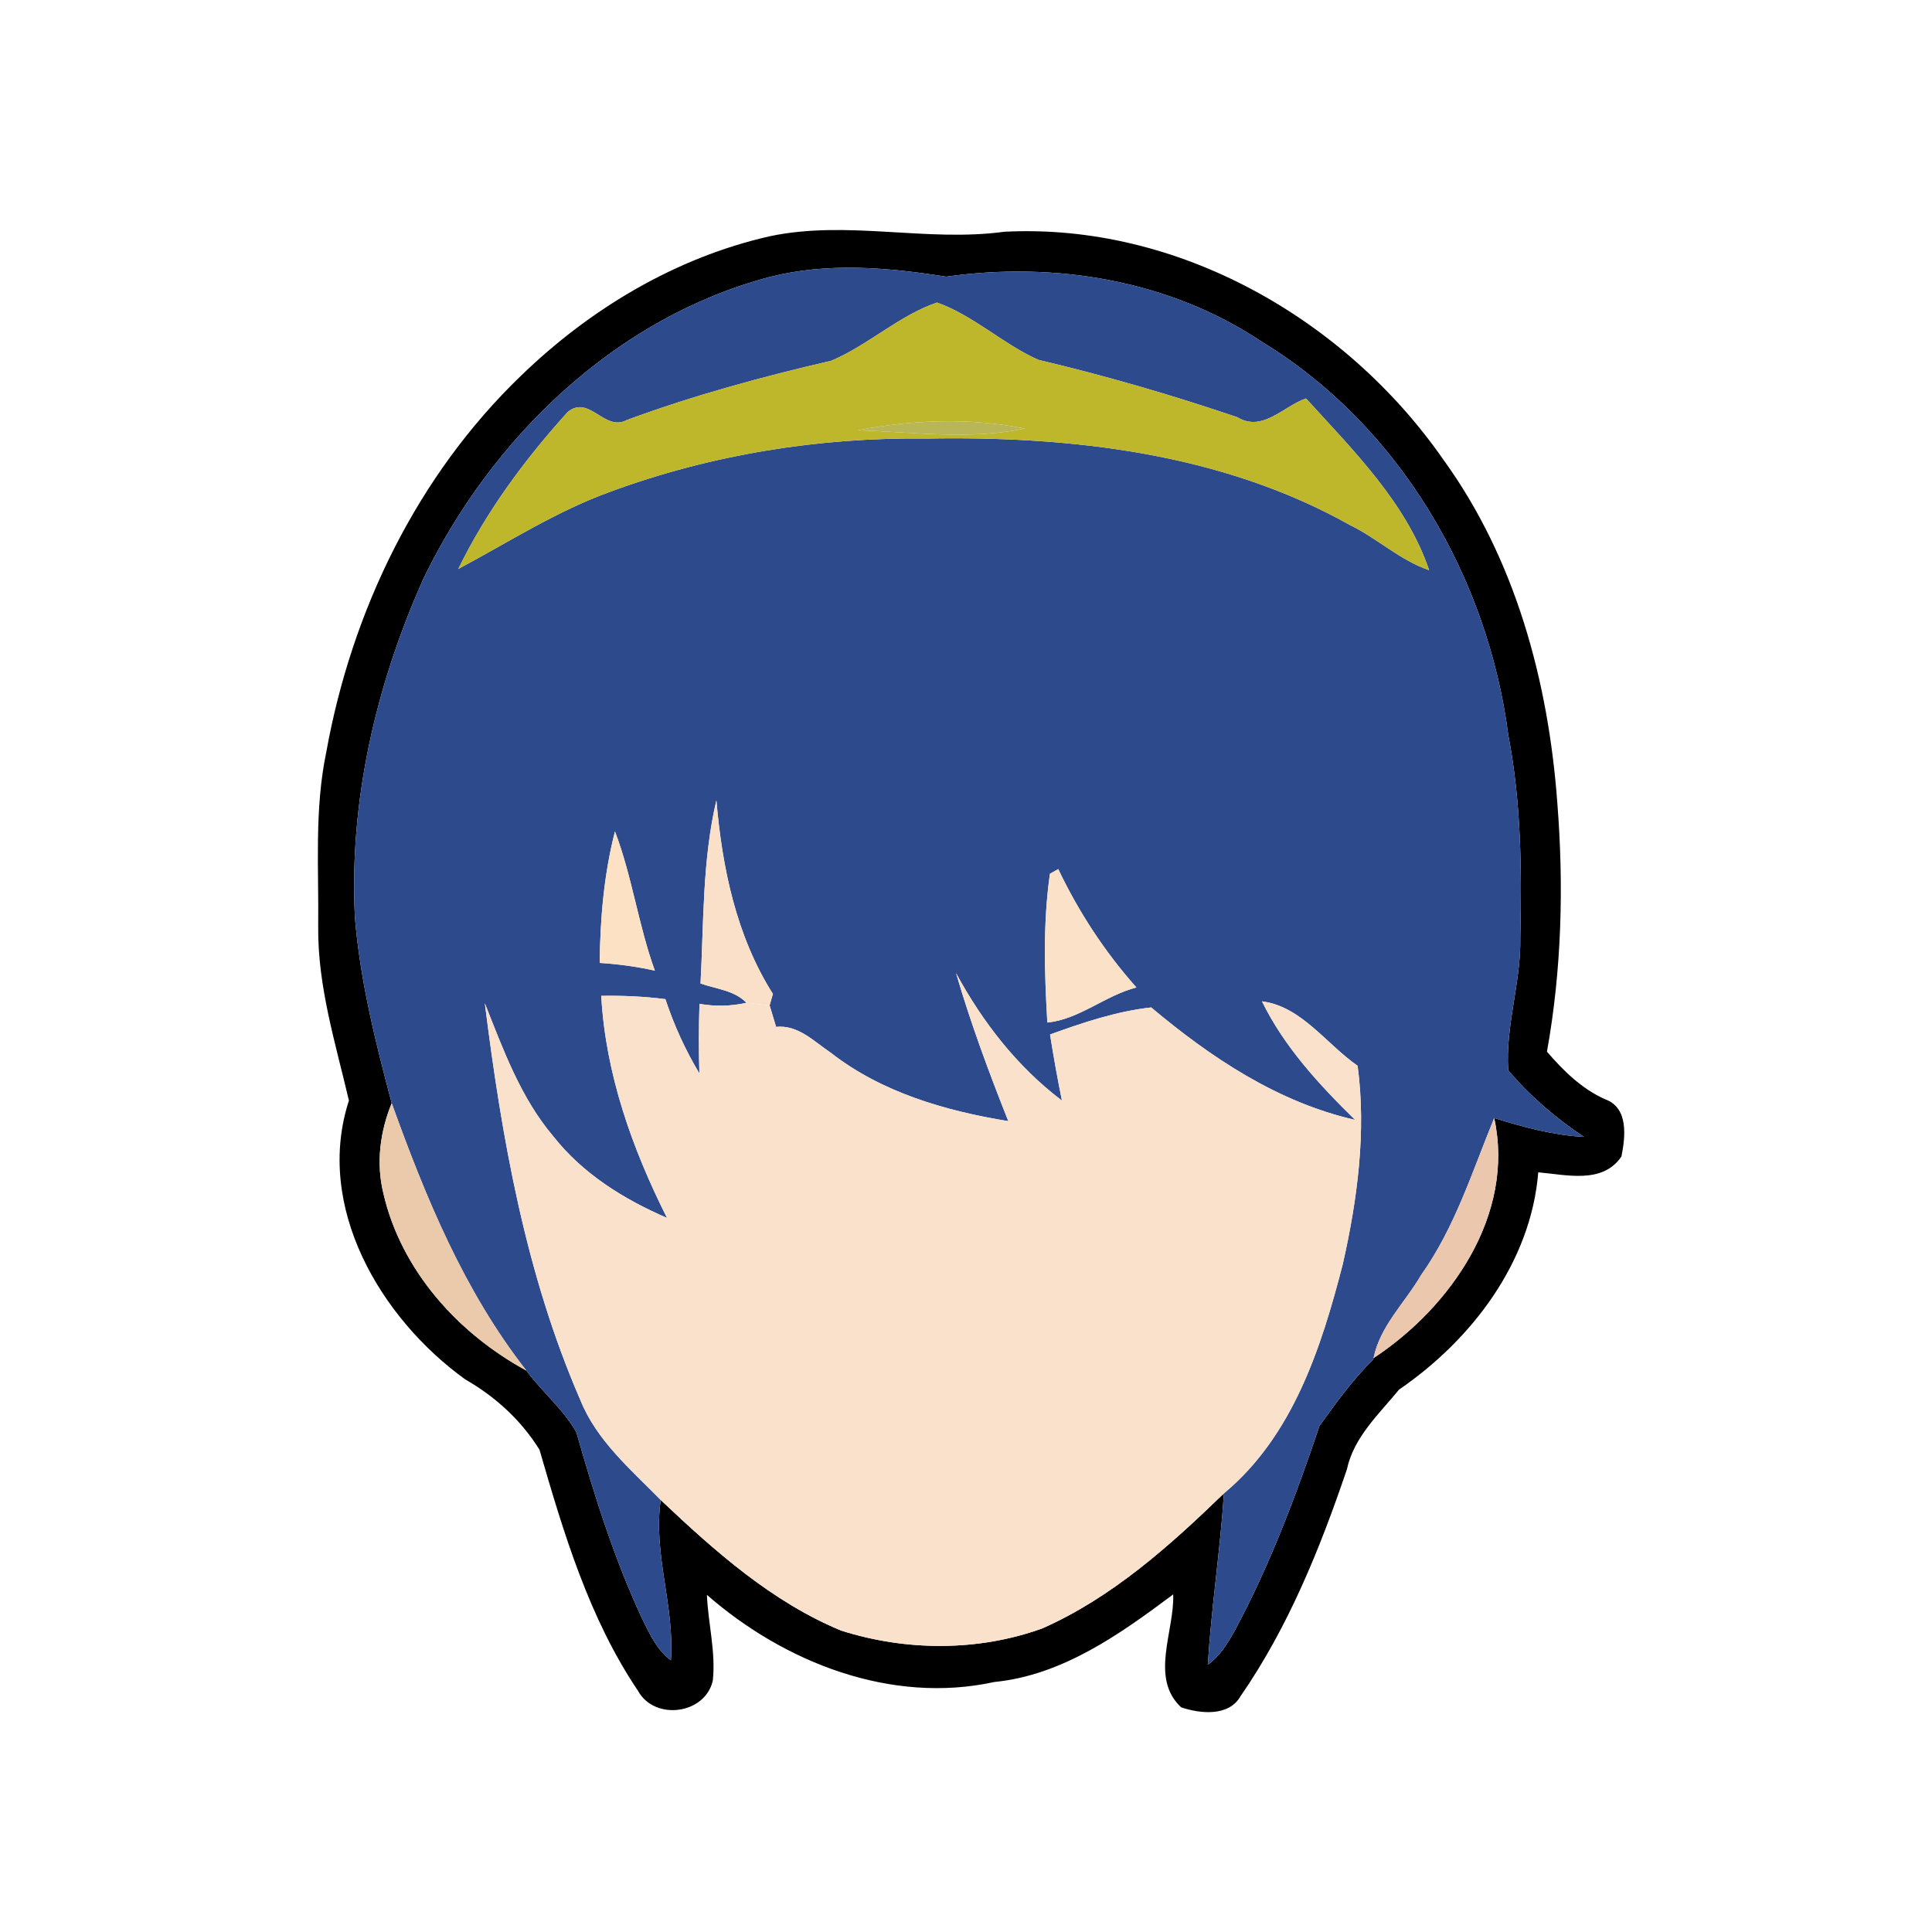 <?xml version="1.0" encoding="UTF-8" ?>
<!DOCTYPE svg PUBLIC "-//W3C//DTD SVG 1.1//EN" "http://www.w3.org/Graphics/SVG/1.1/DTD/svg11.dtd">
<svg viewBox="0 0 200 200" version="1.1" xmlns="http://www.w3.org/2000/svg">
<g id="#000000ff">
<path fill="#000000" opacity="1.00" d=" M 79.67 24.46 C 87.73 22.75 95.90 25.09 103.97 23.99 C 121.93 23.07 139.28 33.01 149.40 47.56 C 156.87 57.86 160.28 70.51 161.21 83.07 C 161.89 91.66 161.67 100.37 160.14 108.87 C 161.84 110.84 163.73 112.71 166.15 113.79 C 168.61 114.67 168.26 117.67 167.85 119.72 C 165.90 122.61 162.13 121.60 159.24 121.36 C 158.48 130.68 152.34 138.70 144.83 143.85 C 142.75 146.39 140.14 148.77 139.43 152.11 C 136.65 160.30 133.36 168.45 128.42 175.59 C 127.21 177.72 124.24 177.41 122.27 176.74 C 119.00 173.70 121.59 168.85 121.45 165.05 C 115.94 169.17 109.99 173.42 102.93 174.12 C 92.26 176.45 81.22 172.12 73.18 165.10 C 73.30 168.05 74.11 171.01 73.79 173.97 C 73.01 177.47 67.77 178.16 66.05 175.04 C 60.98 167.52 58.35 158.71 55.85 150.08 C 53.97 147.04 51.28 144.58 48.17 142.80 C 39.38 136.47 32.55 124.91 36.12 113.93 C 34.74 108.02 32.88 102.11 32.94 95.96 C 33.01 89.92 32.53 83.80 33.78 77.84 C 36.41 63.24 43.18 49.23 53.94 38.89 C 61.07 31.98 69.93 26.67 79.67 24.46 M 79.69 28.67 C 63.76 32.87 50.91 45.28 43.84 59.89 C 38.93 70.86 36.13 82.92 36.74 94.97 C 37.28 101.51 38.87 107.88 40.55 114.20 C 39.34 117.14 38.92 120.42 39.69 123.54 C 41.52 131.50 47.42 138.04 54.49 141.88 C 56.11 144.10 58.32 145.86 59.67 148.28 C 61.54 154.86 63.60 161.42 66.50 167.62 C 67.27 169.16 68.00 170.82 69.45 171.87 C 69.86 166.30 67.58 160.81 68.40 155.28 C 73.98 160.56 79.90 165.83 87.08 168.80 C 93.79 170.93 101.24 170.97 107.88 168.58 C 115.10 165.39 121.09 160.03 126.70 154.59 C 126.31 160.52 125.40 166.41 125.03 172.34 C 126.28 171.44 127.08 170.12 127.82 168.81 C 131.45 162.05 134.16 154.84 136.60 147.59 C 138.33 145.21 140.05 142.78 142.16 140.73 L 142.19 140.59 C 150.21 135.30 156.85 125.73 154.68 115.74 C 157.71 116.68 160.79 117.52 163.97 117.69 C 161.06 115.75 158.39 113.47 156.13 110.80 C 155.83 106.16 157.47 101.69 157.38 97.06 C 157.54 90.05 157.47 83.01 156.14 76.10 C 154.01 59.71 144.85 44.02 130.59 35.36 C 121.06 28.99 109.19 27.05 97.95 28.64 C 91.92 27.69 85.70 27.14 79.69 28.67 Z" />
</g>
<g id="#2d4b8cff">
<path fill="#2d4b8c" opacity="1.00" d=" M 79.69 28.67 C 85.70 27.14 91.92 27.69 97.95 28.64 C 109.19 27.05 121.06 28.99 130.59 35.36 C 144.85 44.02 154.01 59.71 156.14 76.10 C 157.47 83.01 157.54 90.05 157.38 97.06 C 157.47 101.69 155.83 106.16 156.13 110.80 C 158.39 113.47 161.06 115.75 163.97 117.69 C 160.79 117.52 157.71 116.68 154.68 115.74 C 152.41 121.26 150.62 127.06 147.12 131.98 C 145.47 134.83 142.85 137.27 142.19 140.59 L 142.16 140.73 C 140.05 142.78 138.33 145.21 136.60 147.59 C 134.16 154.84 131.45 162.05 127.82 168.81 C 127.08 170.12 126.28 171.44 125.03 172.34 C 125.40 166.41 126.31 160.52 126.70 154.59 C 133.84 148.65 136.78 139.51 139.01 130.84 C 140.52 124.14 141.45 117.17 140.54 110.33 C 137.30 108.09 134.72 104.17 130.64 103.66 C 132.95 108.38 136.56 112.28 140.28 115.93 C 132.28 114.11 125.35 109.48 119.17 104.29 C 115.56 104.69 112.10 105.86 108.70 107.09 C 109.06 109.38 109.47 111.66 109.93 113.93 C 105.31 110.44 101.72 105.81 98.97 100.74 C 100.49 105.94 102.38 111.03 104.38 116.06 C 97.87 115.00 91.26 113.09 85.99 108.97 C 84.26 107.81 82.62 106.07 80.34 106.30 C 80.18 105.75 79.84 104.63 79.67 104.08 C 79.76 103.78 79.93 103.19 80.01 102.89 C 76.21 96.88 74.76 89.84 74.16 82.85 C 72.71 88.99 72.85 95.50 72.52 101.81 C 74.12 102.38 76.05 102.52 77.27 103.81 C 75.67 104.17 74.05 104.20 72.41 103.92 C 72.33 106.31 72.33 108.72 72.40 111.12 C 70.94 108.69 69.77 106.12 68.88 103.43 C 66.67 103.15 64.45 103.05 62.24 103.09 C 62.69 111.18 65.44 118.90 69.05 126.08 C 64.60 124.16 60.34 121.52 57.30 117.66 C 53.90 113.66 52.10 108.67 50.19 103.86 C 51.94 117.83 54.42 131.92 60.07 144.91 C 61.75 149.12 65.30 152.12 68.40 155.28 C 67.58 160.81 69.86 166.30 69.45 171.87 C 68.00 170.82 67.27 169.16 66.50 167.62 C 63.60 161.42 61.54 154.86 59.67 148.28 C 58.32 145.86 56.11 144.10 54.49 141.88 C 48.04 133.65 44.06 123.95 40.55 114.20 C 38.87 107.88 37.28 101.51 36.74 94.97 C 36.13 82.92 38.93 70.86 43.84 59.89 C 50.91 45.28 63.76 32.87 79.69 28.67 M 86.04 37.35 C 78.89 39.00 71.78 40.94 64.89 43.48 C 62.58 44.74 60.98 40.79 58.75 42.67 C 54.32 47.57 50.35 52.94 47.44 58.90 C 52.63 56.13 57.60 52.92 63.16 50.91 C 73.62 47.05 84.81 45.25 95.96 45.40 C 110.94 45.13 126.51 46.91 139.78 54.37 C 142.60 55.74 144.94 58.01 147.94 59.02 C 145.58 52.05 140.07 46.61 135.20 41.25 C 132.87 42.03 130.71 44.79 128.09 43.19 C 121.32 40.90 114.44 38.89 107.48 37.25 C 103.82 35.61 100.77 32.66 97.00 31.32 C 93.11 32.63 89.88 35.73 86.04 37.35 M 63.66 86.07 C 62.52 90.51 62.13 95.10 62.08 99.68 C 64.00 99.80 65.91 100.06 67.79 100.48 C 66.08 95.77 65.44 90.74 63.66 86.07 M 108.69 90.45 C 107.96 95.55 108.12 100.72 108.42 105.85 C 111.69 105.54 114.42 103.05 117.64 102.22 C 114.37 98.55 111.66 94.40 109.55 89.97 C 109.34 90.09 108.91 90.33 108.69 90.45 Z" />
</g>
<g id="#beb72cff">
<path fill="#beb72c" opacity="1.00" d=" M 86.04 37.35 C 89.88 35.73 93.11 32.63 97.00 31.32 C 100.77 32.66 103.82 35.61 107.48 37.25 C 114.44 38.89 121.32 40.90 128.09 43.19 C 130.71 44.79 132.87 42.03 135.20 41.25 C 140.07 46.61 145.58 52.05 147.94 59.02 C 144.94 58.01 142.60 55.74 139.78 54.37 C 126.51 46.91 110.94 45.13 95.96 45.40 C 84.81 45.25 73.62 47.05 63.16 50.91 C 57.60 52.92 52.63 56.13 47.44 58.90 C 50.35 52.94 54.32 47.57 58.75 42.67 C 60.98 40.79 62.58 44.74 64.89 43.48 C 71.78 40.94 78.89 39.00 86.04 37.35 M 88.82 44.54 C 94.54 44.74 100.41 45.55 106.06 44.37 C 100.45 43.21 94.42 43.46 88.82 44.54 Z" />
</g>
<g id="#b9b657ff">
<path fill="#b9b657" opacity="1.00" d=" M 88.82 44.54 C 94.42 43.46 100.45 43.21 106.06 44.37 C 100.41 45.55 94.54 44.74 88.82 44.54 Z" />
</g>
<g id="#fae0c8ff">
<path fill="#fae0c8" opacity="1.00" d=" M 72.52 101.81 C 72.85 95.50 72.71 88.99 74.16 82.85 C 74.76 89.84 76.21 96.88 80.01 102.89 C 79.93 103.19 79.76 103.78 79.67 104.08 C 79.07 104.01 77.87 103.88 77.27 103.81 C 76.05 102.52 74.12 102.38 72.52 101.81 Z" />
</g>
<g id="#fde1c4ff">
<path fill="#fde1c4" opacity="1.00" d=" M 63.66 86.07 C 65.44 90.74 66.08 95.77 67.79 100.48 C 65.91 100.06 64.00 99.80 62.08 99.68 C 62.13 95.10 62.52 90.51 63.66 86.07 Z" />
</g>
<g id="#fbe1c8ff">
<path fill="#fbe1c8" opacity="1.00" d=" M 108.69 90.45 C 108.91 90.33 109.34 90.09 109.55 89.97 C 111.66 94.40 114.37 98.55 117.64 102.22 C 114.42 103.05 111.69 105.54 108.42 105.85 C 108.12 100.72 107.96 95.55 108.69 90.45 Z" />
</g>
<g id="#f9e1cbff">
<path fill="#f9e1cb" opacity="1.00" d=" M 98.97 100.74 C 101.72 105.81 105.31 110.44 109.93 113.93 C 109.47 111.66 109.06 109.38 108.70 107.09 C 112.10 105.86 115.56 104.69 119.17 104.29 C 125.35 109.48 132.28 114.11 140.28 115.93 C 136.56 112.28 132.95 108.38 130.64 103.66 C 134.72 104.17 137.30 108.09 140.54 110.33 C 141.45 117.17 140.52 124.14 139.01 130.84 C 136.78 139.51 133.84 148.65 126.70 154.59 C 121.09 160.03 115.10 165.39 107.88 168.58 C 101.24 170.97 93.79 170.93 87.08 168.80 C 79.90 165.83 73.98 160.56 68.40 155.28 C 65.30 152.12 61.75 149.12 60.07 144.91 C 54.42 131.92 51.94 117.83 50.19 103.86 C 52.10 108.67 53.90 113.66 57.30 117.66 C 60.34 121.52 64.60 124.16 69.05 126.08 C 65.44 118.90 62.69 111.18 62.24 103.09 C 64.45 103.05 66.67 103.15 68.88 103.43 C 69.77 106.12 70.94 108.69 72.40 111.12 C 72.33 108.72 72.33 106.31 72.41 103.92 C 74.05 104.20 75.67 104.17 77.27 103.81 C 77.87 103.88 79.07 104.01 79.67 104.08 C 79.84 104.63 80.18 105.75 80.34 106.30 C 82.62 106.07 84.26 107.81 85.99 108.97 C 91.26 113.09 97.87 115.00 104.38 116.06 C 102.38 111.03 100.49 105.94 98.97 100.74 Z" />
</g>
<g id="#ebc9abff">
<path fill="#ebc9ab" opacity="1.00" d=" M 40.55 114.20 C 44.06 123.95 48.04 133.65 54.49 141.88 C 47.42 138.04 41.52 131.50 39.69 123.54 C 38.92 120.42 39.34 117.14 40.55 114.20 Z" />
</g>
<g id="#eac7adff">
<path fill="#eac7ad" opacity="1.00" d=" M 147.12 131.98 C 150.62 127.06 152.41 121.26 154.68 115.74 C 156.85 125.73 150.21 135.30 142.19 140.59 C 142.85 137.27 145.47 134.83 147.12 131.98 Z" />
</g>
</svg>
